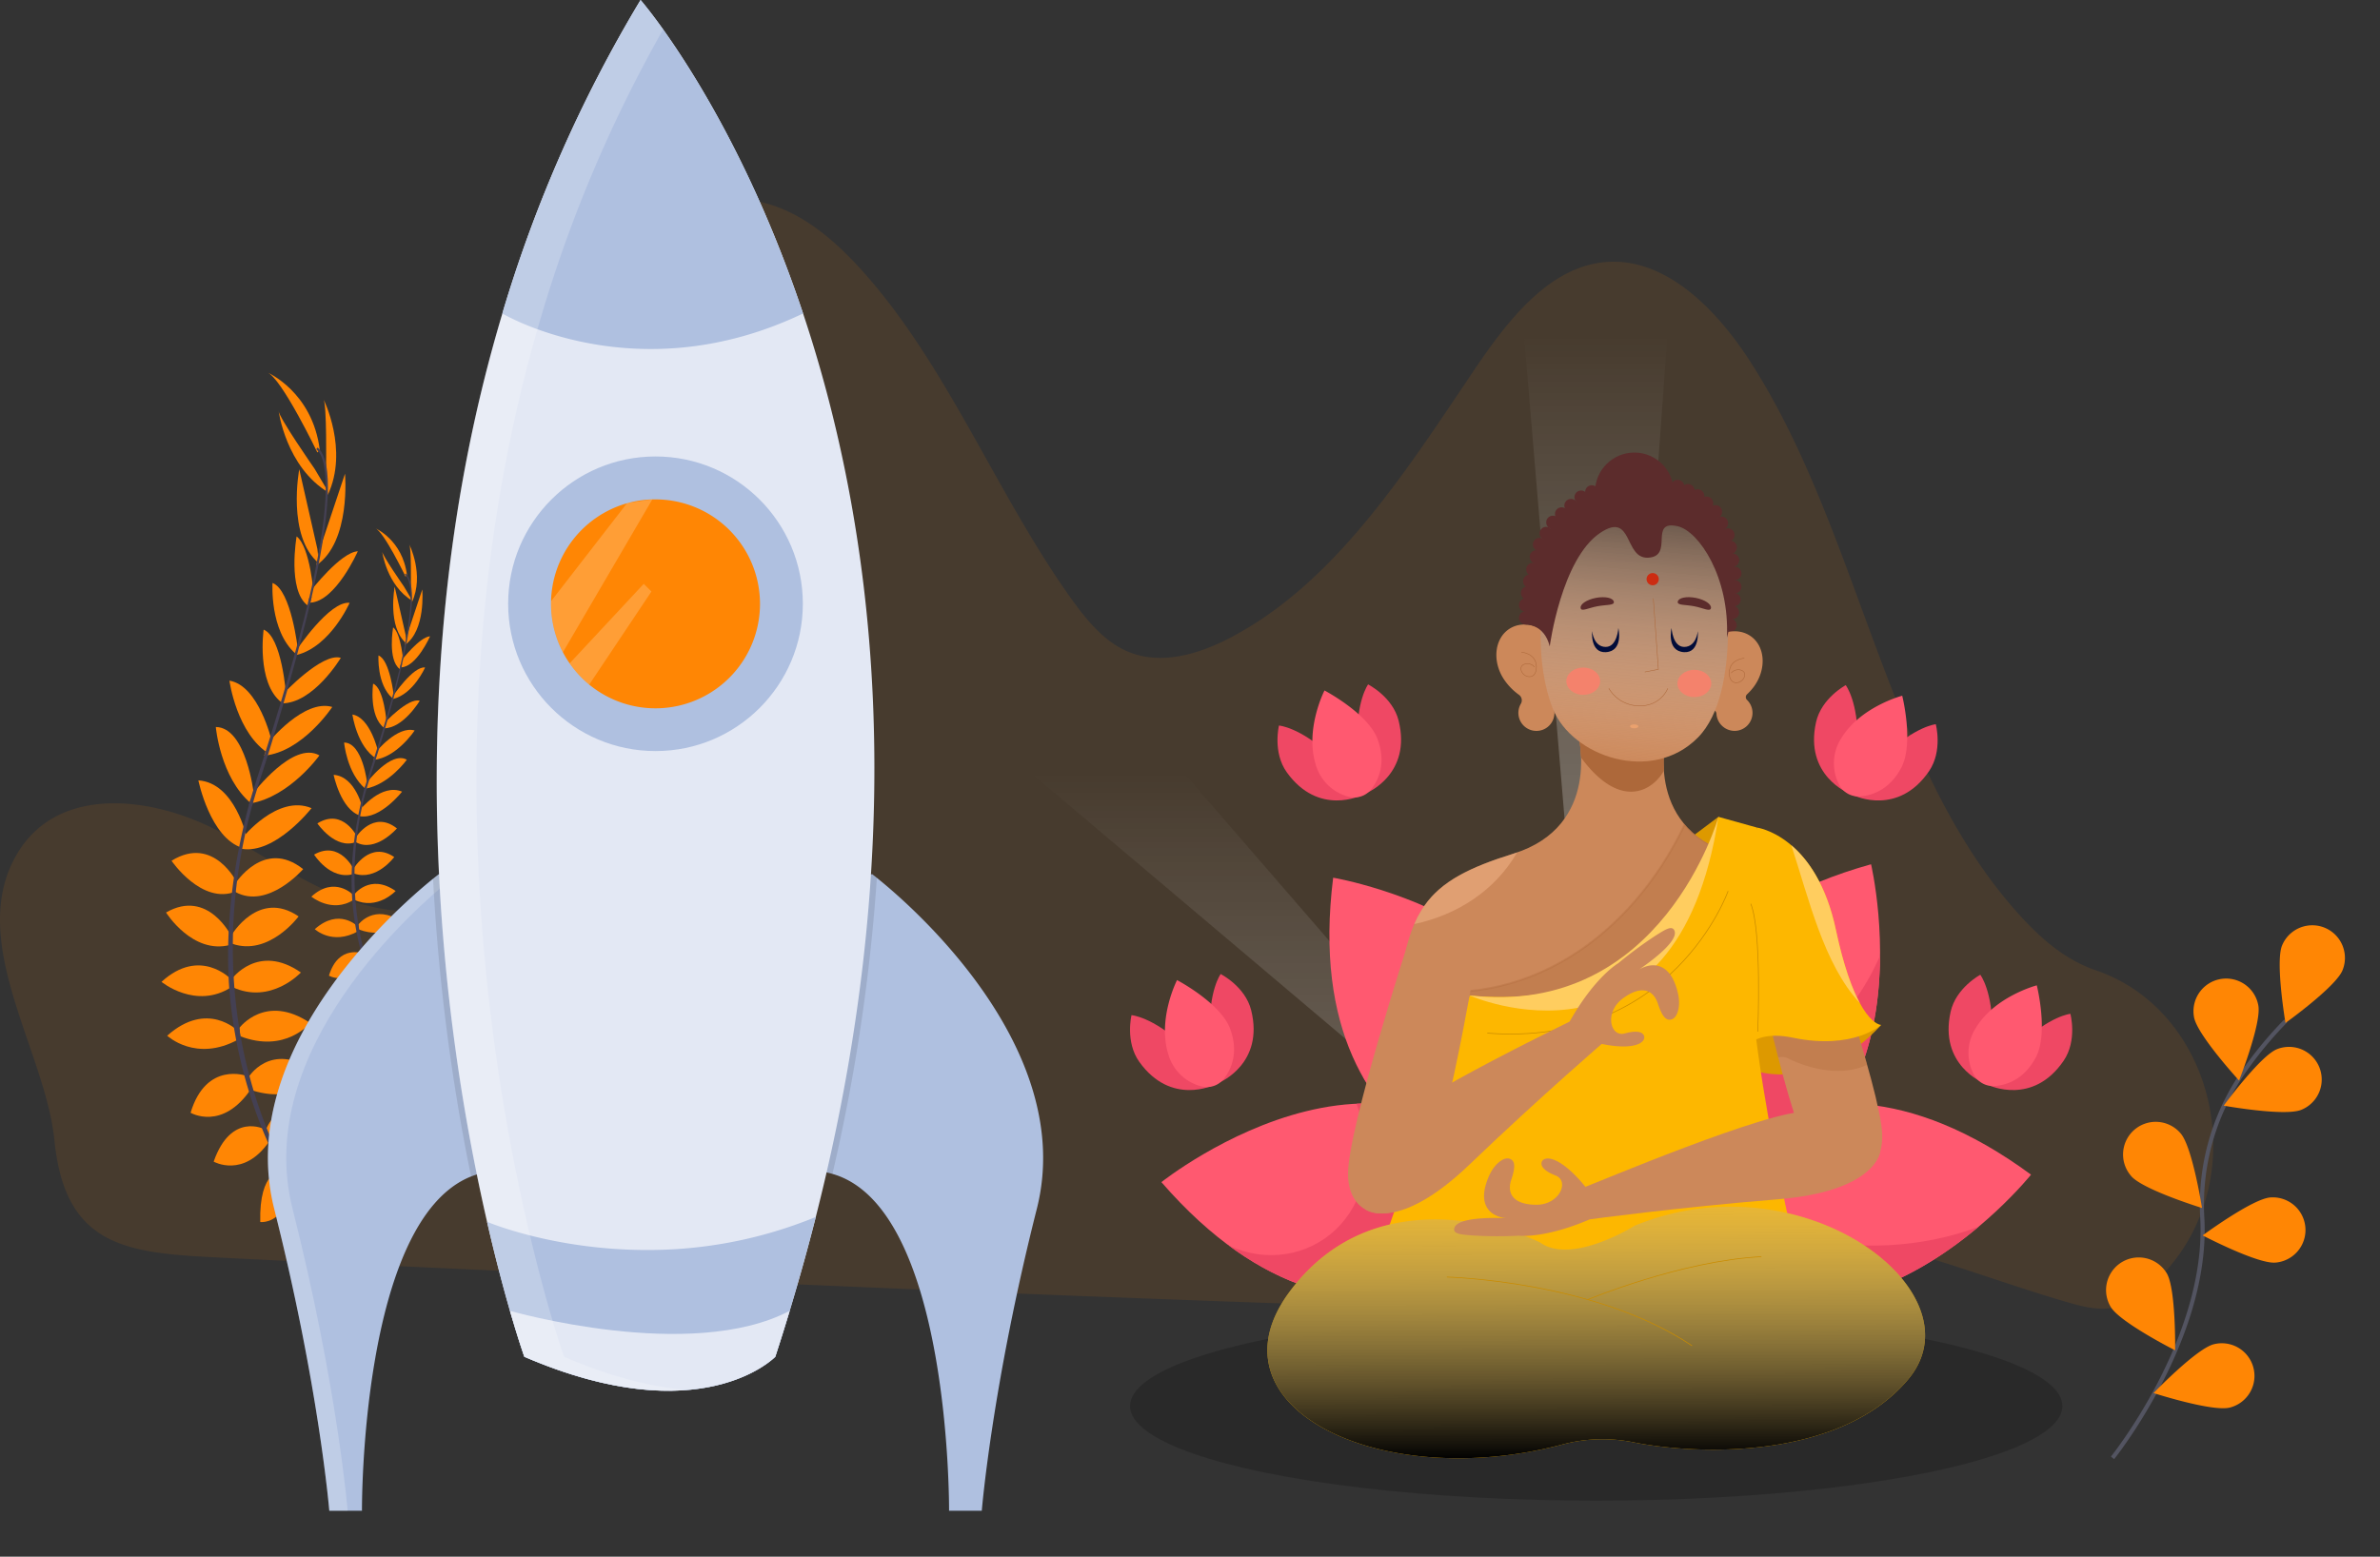 <svg xmlns="http://www.w3.org/2000/svg" xmlns:xlink="http://www.w3.org/1999/xlink" width="1157" height="757" viewBox="0 0 1157 757">
  <rect x="0" y="0" width="1157" height="757" fill="#333333" stroke="none"/>
  <defs>
    <clipPath id="clip-path">
      <rect id="Rectangle_2" data-name="Rectangle 2" width="757" height="757" transform="translate(0 0)" fill="none"/>
    </clipPath>
    <linearGradient id="linear-gradient" x1="0.516" y1="0.914" x2="0.516" y2="0.276" gradientUnits="objectBoundingBox">
      <stop offset="0" stop-color="#fff"/>
      <stop offset="0.111" stop-color="#fff" stop-opacity="0.98"/>
      <stop offset="0.235" stop-color="#fff" stop-opacity="0.929"/>
      <stop offset="0.365" stop-color="#fff" stop-opacity="0.843"/>
      <stop offset="0.5" stop-color="#fff" stop-opacity="0.718"/>
      <stop offset="0.638" stop-color="#fff" stop-opacity="0.561"/>
      <stop offset="0.779" stop-color="#fff" stop-opacity="0.365"/>
      <stop offset="0.92" stop-color="#fff" stop-opacity="0.141"/>
      <stop offset="1" stop-color="#fff" stop-opacity="0"/>
    </linearGradient>
    <linearGradient id="linear-gradient-2" x1="-5.52" y1="5.715" x2="-5.52" y2="4.882" xlink:href="#linear-gradient"/>
    <linearGradient id="linear-gradient-3" x1="-4.526" y1="59.455" x2="-4.526" y2="55.363" xlink:href="#linear-gradient"/>
    <linearGradient id="linear-gradient-4" x1="10.263" y1="28.932" x2="10.263" y2="24.84" xlink:href="#linear-gradient"/>
    <linearGradient id="linear-gradient-5" x1="8.266" y1="1.339" x2="8.266" y2="0.498" xlink:href="#linear-gradient"/>
    <clipPath id="clip-path-2">
      <path id="Path_54" data-name="Path 54" d="M240.981,294.787c43.272-13.488,31.47-58.165,31.47-58.165l19.95-2.434v-.377l1.545.188,1.545-.188v.377l19.952,2.434s-11.8,44.677,31.471,58.165,53.108,26.976,56.48,80.364H184.5C187.873,321.763,197.707,308.275,240.981,294.787Z" transform="translate(-184.501 -233.812)" fill="none"/>
    </clipPath>
    <linearGradient id="linear-gradient-6" x1="0.467" y1="1.034" x2="0.546" y2="-0.237" gradientUnits="objectBoundingBox">
      <stop offset="0" stop-color="#fff" stop-opacity="0"/>
      <stop offset="0.944"/>
    </linearGradient>
    <linearGradient id="linear-gradient-7" x1="0.497" y1="-0.166" x2="0.502" y2="0.963" xlink:href="#linear-gradient-6"/>
  </defs>
  <g id="banner-img" transform="translate(-872 144)">
    <g id="undraw_maker_launch_crhe" transform="translate(872.001 -144)">
      <path id="Path_125" data-name="Path 125" d="M38.48,470.82c20.16-32.93,65.75-27.19,98.08-10s64.59,42.85,100.17,37.92c30-4.16,54.6-30.32,67.89-60.5s17.19-64.21,20.93-97.54q7.05-62.81,14.09-125.7c1.72-15.33,3.75-31.51,12.37-43.64,11.39-16,32.27-20.92,50.13-16.11s33.09,17.71,46.12,32.1C490,233.43,513.65,295.72,550.14,347c7.43,10.44,15.82,20.76,26.92,25.8,16,7.25,34.37,2.12,50-5.95,51-26.29,85.26-79.94,118.93-130,16.38-24.33,36.35-50.35,63.6-53C838.26,181,863.15,205.43,880,231.3c54.08,83.24,65.67,196.88,131,269.48,8.11,9,17.06,17.32,27.37,22.91a70.646,70.646,0,0,0,10.6,4.65c57,19.73,76,98.93,33.84,145.89-.91,1-1.84,2-2.78,3-6.26,6.61-13.35,12.86-21.81,14.83-7.87,1.82-16-.28-23.8-2.55-49.86-14.55-99.12-36.79-150.67-35.71-50.16,1-97.74,24.17-147.34,32.51-33.35,5.61-67.28,4.49-101,3.28q-168.46-6.06-336.85-14.1c-55.72-2.56-111.46-5-167.17-7.85-42.92-2.23-70.26-7.14-75.24-56.95C51.79,567.07,12.63,513.06,38.48,470.82Z" transform="translate(-29.72 -56.36)" fill="#ff8604" opacity="0.1"/>
      <path id="Path_126" data-name="Path 126" d="M178.46,643.13s13.2-3,21.85,5.87c0,0-5.56,5-18.64-.54Z" transform="translate(-29.72 -56.36)" fill="#ff8604"/>
      <path id="Path_127" data-name="Path 127" d="M177,643s-7.82,11.08-2.86,22.45c0,0,6.76-3.25,6.57-17.45Z" transform="translate(-29.72 -56.36)" fill="#ff8604"/>
      <path id="Path_128" data-name="Path 128" d="M168.2,626.3s4.69-10.15,27,2.12c0,0-2.4,6.78-11.88,6.88S171,631.29,168.2,626.3Z" transform="translate(-29.72 -56.36)" fill="#ff8604"/>
      <path id="Path_129" data-name="Path 129" d="M166.78,625.68s-11.17-.52-10.54,24.92c0,0,7.13,1,11.58-7.38S169.91,630.51,166.78,625.68Z" transform="translate(-29.72 -56.36)" fill="#ff8604"/>
      <path id="Path_130" data-name="Path 130" d="M159,605.88s5-17.68,28.47-6.88c0,0-4.1,16.19-25.8,12.64Z" transform="translate(-29.72 -56.36)" fill="#ff8604"/>
      <path id="Path_131" data-name="Path 131" d="M150.29,580.54s10.58-18.24,32.49-3.44c0,0-6.19,16.87-30.29,9.55Z" transform="translate(-29.72 -56.36)" fill="#ff8604"/>
      <path id="Path_132" data-name="Path 132" d="M146.15,556.14s12.63-16.95,34.36-2.31c0,0-12.06,14.94-34.09,6.4Z" transform="translate(-29.72 -56.36)" fill="#ff8604"/>
      <path id="Path_133" data-name="Path 133" d="M142.41,532.42s12.76-17.66,33.59-3.15c0,0-14.68,15.83-33.33,7.07Z" transform="translate(-29.72 -56.36)" fill="#ff8604"/>
      <path id="Path_134" data-name="Path 134" d="M142.23,511.16s13.15-22.53,32.65-9.17c0,0-14.42,19.57-32.37,13.26Z" transform="translate(-29.72 -56.36)" fill="#ff8604"/>
      <path id="Path_135" data-name="Path 135" d="M144,486.18s14-22.4,33.09-7.18c0,0-17.1,19.75-32.87,11.15Z" transform="translate(-29.72 -56.36)" fill="#ff8604"/>
      <path id="Path_136" data-name="Path 136" d="M147.63,463.72s17-21.31,33.55-14.37c0,0-17.68,22.6-34,19.76Z" transform="translate(-29.72 -56.36)" fill="#ff8604"/>
      <path id="Path_137" data-name="Path 137" d="M152.63,442.32s19.54-26,32.37-18.62c0,0-14.31,20.09-33.58,23.35Z" transform="translate(-29.72 -56.36)" fill="#ff8604"/>
      <path id="Path_138" data-name="Path 138" d="M160.25,417.38s17.17-21.32,31-17.24c0,0-14.45,21.89-33.1,23.68Z" transform="translate(-29.72 -56.36)" fill="#ff8604"/>
      <path id="Path_139" data-name="Path 139" d="M167.1,394.07s19.18-20.6,28.31-17.82c0,0-13.35,22.36-28.92,22.15Z" transform="translate(-29.72 -56.36)" fill="#ff8604"/>
      <path id="Path_140" data-name="Path 140" d="M173.87,372.51s16.09-24.15,25.82-23c0,0-9.31,21.19-25.66,25.33Z" transform="translate(-29.72 -56.36)" fill="#ff8604"/>
      <path id="Path_141" data-name="Path 141" d="M180.86,343.6s14.39-18.66,22.81-19.18c0,0-10.71,24.34-23.07,25Z" transform="translate(-29.72 -56.36)" fill="#ff8604"/>
      <path id="Path_142" data-name="Path 142" d="M184.86,324.39l12.58-37.69s3,33.1-14,44.62Z" transform="translate(-29.72 -56.36)" fill="#ff8604"/>
      <path id="Path_143" data-name="Path 143" d="M188.25,283.53s.44-30.79-1.33-33.17c0,0,12.47,24.74,2.14,46.71Z" transform="translate(-29.72 -56.36)" fill="#ff8604"/>
      <path id="Path_144" data-name="Path 144" d="M158.36,605.51s-16.26-8.62-24.77,15.73c0,0,14.5,8.28,27-9.81Z" transform="translate(-29.72 -56.36)" fill="#ff8604"/>
      <path id="Path_145" data-name="Path 145" d="M149.72,579.59s-19.72-7.45-27.35,17.88c0,0,15.47,9.15,29.51-11.76Z" transform="translate(-29.72 -56.36)" fill="#ff8604"/>
      <path id="Path_146" data-name="Path 146" d="M145.36,557.67S130.57,542.56,111,560c0,0,13.94,13.19,34.63,1.79Z" transform="translate(-29.72 -56.36)" fill="#ff8604"/>
      <path id="Path_147" data-name="Path 147" d="M141.94,532.46s-15-15.81-33.71,1.36c0,0,16.66,13.73,34,2.55Z" transform="translate(-29.72 -56.36)" fill="#ff8604"/>
      <path id="Path_148" data-name="Path 148" d="M142.27,511.76s-11.36-23.47-31.83-11.67c0,0,12.86,20.63,31.24,15.74Z" transform="translate(-29.72 -56.36)" fill="#ff8604"/>
      <path id="Path_149" data-name="Path 149" d="M145.17,486s-11.33-23.9-32.06-11.07c0,0,14.66,21.61,31.34,14.93Z" transform="translate(-29.72 -56.36)" fill="#ff8604"/>
      <path id="Path_150" data-name="Path 150" d="M149.7,463.7s-5.64-26.65-23.55-27.87c0,0,5.68,28.13,21.51,32.88Z" transform="translate(-29.72 -56.36)" fill="#ff8604"/>
      <path id="Path_151" data-name="Path 151" d="M153.09,442.34s-3.67-32.31-18.46-32.46c0,0,2.15,24.57,17.11,37.15Z" transform="translate(-29.72 -56.36)" fill="#ff8604"/>
      <path id="Path_152" data-name="Path 152" d="M161.72,416.35s-6.21-26.66-20.47-29c0,0,3.5,26,19.53,35.72Z" transform="translate(-29.72 -56.36)" fill="#ff8604"/>
      <path id="Path_153" data-name="Path 153" d="M168.78,394.15s-2-28.07-10.9-31.62c0,0-3.61,25.78,8.65,35.38Z" transform="translate(-29.72 -56.36)" fill="#ff8604"/>
      <path id="Path_154" data-name="Path 154" d="M174.51,372.16s-3.15-28.85-12.31-32.32c0,0-1.5,23.09,11.1,34.3Z" transform="translate(-29.72 -56.36)" fill="#ff8604"/>
      <path id="Path_155" data-name="Path 155" d="M182.26,345.82s-1.64-23.51-8.35-28.61c0,0-4.58,26.19,5.35,33.56Z" transform="translate(-29.72 -56.36)" fill="#ff8604"/>
      <path id="Path_156" data-name="Path 156" d="M184,323.28l-8.8-38.74s-6.23,32.64,9.57,45.78Z" transform="translate(-29.72 -56.36)" fill="#ff8604"/>
      <path id="Path_157" data-name="Path 157" d="M182.63,284.28S165,259,165.14,256.06c0,0,3.54,27.48,24.41,39.89Z" transform="translate(-29.72 -56.36)" fill="#ff8604"/>
      <path id="Path_158" data-name="Path 158" d="M184,276.39s-17.46-36.39-24.43-39c0,0,22.09,9.43,25.61,37.8Z" transform="translate(-29.72 -56.36)" fill="#ff8604"/>
      <path id="Path_159" data-name="Path 159" d="M180.54,349.61l-1-.25c9.85-42,11.24-68.48,3.9-74.56l.68-.82C191.86,280.42,190.64,306.58,180.54,349.61Z" transform="translate(-29.72 -56.36)" fill="#444053"/>
      <path id="Path_160" data-name="Path 160" d="M152.26,448.27l-1.55-.43c1.09-3.86,2.27-7.79,3.53-11.66,11-33.72,20.14-65,25.75-88.94l1.27-.75c-5.62,24-14.51,56.43-25.49,90.18C154.52,440.53,153.34,444.43,152.26,448.27Z" transform="translate(-29.72 -56.36)" fill="#444053"/>
      <path id="Path_161" data-name="Path 161" d="M199.31,672.67c-.22-.21-22.22-21.87-39.12-60.24a232.37,232.37,0,0,1-18.61-70.77c-3-30.53,1.1-65.13,10-96.9l1.28,1.32c-20,71.31-6.19,130.34,9.23,165.4,16.73,38,38.48,59.45,38.7,59.66Z" transform="translate(-29.72 -56.36)" fill="#444053"/>
      <path id="Path_162" data-name="Path 162" d="M223.53,558.46s8-1.83,13.22,3.55c0,0-3.37,3-11.27-.33Z" transform="translate(-29.72 -56.36)" fill="#ff8604"/>
      <path id="Path_163" data-name="Path 163" d="M222.66,558.39s-4.72,6.7-1.72,13.57c0,0,4.08-2,4-10.55Z" transform="translate(-29.72 -56.36)" fill="#ff8604"/>
      <path id="Path_164" data-name="Path 164" d="M217.34,548.28s2.83-6.13,16.3,1.29c0,0-1.45,4.09-7.18,4.15S219.05,551.3,217.34,548.28Z" transform="translate(-29.72 -56.36)" fill="#ff8604"/>
      <path id="Path_165" data-name="Path 165" d="M216.48,547.91s-6.76-.31-6.38,15.06c0,0,4.31.6,7-4.46S218.37,550.83,216.48,547.91Z" transform="translate(-29.72 -56.36)" fill="#ff8604"/>
      <path id="Path_166" data-name="Path 166" d="M211.75,535.94s3.07-10.69,17.23-4.18c0,0-2.47,9.79-15.59,7.64Z" transform="translate(-29.72 -56.36)" fill="#ff8604"/>
      <path id="Path_167" data-name="Path 167" d="M206.51,520.62s6.39-11,19.64-2.08c0,0-3.75,10.2-18.31,5.77Z" transform="translate(-29.72 -56.36)" fill="#ff8604"/>
      <path id="Path_168" data-name="Path 168" d="M204,505.87s7.64-10.25,20.77-1.4c0,0-7.28,9-20.6,3.87Z" transform="translate(-29.72 -56.36)" fill="#ff8604"/>
      <path id="Path_169" data-name="Path 169" d="M201.74,491.53s7.72-10.68,20.31-1.9c0,0-8.87,9.57-20.15,4.27Z" transform="translate(-29.72 -56.36)" fill="#ff8604"/>
      <path id="Path_170" data-name="Path 170" d="M201.64,478.67s8-13.61,19.73-5.54c0,0-8.72,11.83-19.57,8Z" transform="translate(-29.72 -56.36)" fill="#ff8604"/>
      <path id="Path_171" data-name="Path 171" d="M202.68,463.58s8.49-13.55,20-4.38c0,0-10.34,11.94-19.88,6.74Z" transform="translate(-29.72 -56.36)" fill="#ff8604"/>
      <path id="Path_172" data-name="Path 172" d="M204.9,450s10.27-12.88,20.28-8.68c0,0-10.69,13.66-20.53,11.94Z" transform="translate(-29.72 -56.36)" fill="#ff8604"/>
      <path id="Path_173" data-name="Path 173" d="M207.92,437.06s11.81-15.71,19.57-11.26c0,0-8.65,12.15-20.3,14.12Z" transform="translate(-29.72 -56.36)" fill="#ff8604"/>
      <path id="Path_174" data-name="Path 174" d="M212.53,422s10.38-12.89,18.76-10.42c0,0-8.73,13.23-20,14.31Z" transform="translate(-29.72 -56.36)" fill="#ff8604"/>
      <path id="Path_175" data-name="Path 175" d="M216.67,407.89s11.59-12.45,17.11-10.77c0,0-8.06,13.51-17.48,13.39Z" transform="translate(-29.72 -56.36)" fill="#ff8604"/>
      <path id="Path_176" data-name="Path 176" d="M220.76,394.86s9.73-14.6,15.61-13.92c0,0-5.62,12.81-15.51,15.32Z" transform="translate(-29.72 -56.36)" fill="#ff8604"/>
      <path id="Path_177" data-name="Path 177" d="M225,377.38s8.7-11.28,13.79-11.6c0,0-6.48,14.72-13.95,15.09Z" transform="translate(-29.72 -56.36)" fill="#ff8604"/>
      <path id="Path_178" data-name="Path 178" d="M227.41,365.76,235,343s1.8,20-8.49,27Z" transform="translate(-29.72 -56.36)" fill="#ff8604"/>
      <path id="Path_179" data-name="Path 179" d="M229.46,341.06s.26-18.61-.81-20.05c0,0,7.54,14.95,1.29,28.24Z" transform="translate(-29.72 -56.36)" fill="#ff8604"/>
      <path id="Path_180" data-name="Path 180" d="M211.38,535.72s-9.82-5.22-15,9.5c0,0,8.77,5,16.33-5.92Z" transform="translate(-29.72 -56.36)" fill="#ff8604"/>
      <path id="Path_181" data-name="Path 181" d="M206.17,520s-11.93-4.5-16.54,10.81c0,0,9.35,5.53,17.84-7.1Z" transform="translate(-29.72 -56.36)" fill="#ff8604"/>
      <path id="Path_182" data-name="Path 182" d="M203.52,506.79s-8.93-9.13-20.77,1.4c0,0,8.43,8,20.94,1.08Z" transform="translate(-29.72 -56.36)" fill="#ff8604"/>
      <path id="Path_183" data-name="Path 183" d="M201.46,491.55s-9.07-9.55-20.38.83c0,0,10.07,8.29,20.54,1.54Z" transform="translate(-29.72 -56.36)" fill="#ff8604"/>
      <path id="Path_184" data-name="Path 184" d="M201.66,479s-6.87-14.19-19.25-7.06c0,0,7.78,12.47,18.89,9.52Z" transform="translate(-29.72 -56.36)" fill="#ff8604"/>
      <path id="Path_185" data-name="Path 185" d="M203.41,463.45S196.56,449,184,456.76c0,0,8.86,13.07,18.95,9Z" transform="translate(-29.72 -56.36)" fill="#ff8604"/>
      <path id="Path_186" data-name="Path 186" d="M206.15,450s-3.41-16.12-14.24-16.85c0,0,3.43,17,13,19.87Z" transform="translate(-29.72 -56.36)" fill="#ff8604"/>
      <path id="Path_187" data-name="Path 187" d="M208.2,437.07S206,417.54,197,417.44c0,0,1.3,14.86,10.34,22.47Z" transform="translate(-29.72 -56.36)" fill="#ff8604"/>
      <path id="Path_188" data-name="Path 188" d="M213.41,421.36s-3.75-16.12-12.37-17.54c0,0,2.12,15.71,11.81,21.59Z" transform="translate(-29.72 -56.36)" fill="#ff8604"/>
      <path id="Path_189" data-name="Path 189" d="M217.68,407.94s-1.23-17-6.58-19.12c0,0-2.19,15.59,5.22,21.39Z" transform="translate(-29.72 -56.36)" fill="#ff8604"/>
      <path id="Path_190" data-name="Path 190" d="M221.15,394.64s-1.9-17.44-7.44-19.54c0,0-.91,14,6.71,20.74Z" transform="translate(-29.72 -56.36)" fill="#ff8604"/>
      <path id="Path_191" data-name="Path 191" d="M225.83,378.72s-1-14.21-5-17.3c0,0-2.77,15.84,3.23,20.29Z" transform="translate(-29.72 -56.36)" fill="#ff8604"/>
      <path id="Path_192" data-name="Path 192" d="M226.91,365.09l-5.32-23.42s-3.77,19.74,5.78,27.68Z" transform="translate(-29.72 -56.36)" fill="#ff8604"/>
      <path id="Path_193" data-name="Path 193" d="M226.06,341.52s-10.65-15.27-10.57-17.06c0,0,2.13,16.61,14.75,24.11Z" transform="translate(-29.72 -56.36)" fill="#ff8604"/>
      <path id="Path_194" data-name="Path 194" d="M226.86,336.74s-10.56-22-14.77-23.55c0,0,13.36,5.7,15.48,22.86Z" transform="translate(-29.72 -56.36)" fill="#ff8604"/>
      <path id="Path_195" data-name="Path 195" d="M224.79,381l-.63-.15c6-25.39,6.8-41.4,2.36-45.07l.41-.5C231.64,339.18,230.9,355,224.79,381Z" transform="translate(-29.72 -56.36)" fill="#444053"/>
      <path id="Path_196" data-name="Path 196" d="M207.7,440.66l-.94-.27c.66-2.33,1.38-4.7,2.14-7,6.63-20.39,12.17-39.3,15.56-53.77l.77-.46c-3.4,14.5-8.77,34.12-15.41,54.53C209.06,436,208.35,438.33,207.7,440.66Z" transform="translate(-29.72 -56.36)" fill="#444053"/>
      <path id="Path_197" data-name="Path 197" d="M236.14,576.32c-.13-.13-13.43-13.22-23.65-36.42a140.72,140.72,0,0,1-11.25-42.78c-1.83-18.46.67-39.38,6.06-58.59l.77.8c-12.09,43.11-3.74,78.8,5.58,100,10.12,23,23.26,35.93,23.4,36.06Z" transform="translate(-29.72 -56.36)" fill="#444053"/>
      <path id="Path_198" data-name="Path 198" d="M266.22,626.32a38.24,38.24,0,0,0-7.5,2.14C204.78,650,205.68,791,205.68,791H189.8s-5-60.51-26.79-146.84c-19.63-77.67,60.88-147.28,77.23-160.48,1.84-1.47,2.86-2.25,2.86-2.25C324.19,511.23,266.22,626.32,266.22,626.32Z" transform="translate(-29.72 -56.36)" fill="#afc0e0"/>
      <path id="Path_199" data-name="Path 199" d="M249,483.88c-1.87-.86-3.8-1.68-5.85-2.43,0,0-1,.78-2.86,2.25-16.35,13.2-96.86,82.81-77.23,160.48C184.85,730.51,189.8,791,189.8,791h8.93s-4.95-60.51-26.79-146.84C152.39,566.85,232.12,497.5,249,483.88Z" transform="translate(-29.72 -56.36)" fill="#fff" opacity="0.2"/>
      <path id="Path_200" data-name="Path 200" d="M533.76,644.18C511.92,730.51,507,791,507,791H491.09s1-147.36-56.73-163.81a31.539,31.539,0,0,0-3.81-.89s-58-115.09,23.12-144.87c0,0,.82.61,2.3,1.8C471,495.26,553.61,565.61,533.76,644.18Z" transform="translate(-29.72 -56.36)" fill="#afc0e0"/>
      <path id="Path_201" data-name="Path 201" d="M266.22,626.32a38.24,38.24,0,0,0-7.5,2.14A979.218,979.218,0,0,1,240.24,483.7c1.84-1.47,2.86-2.25,2.86-2.25C324.19,511.23,266.22,626.32,266.22,626.32Z" transform="translate(-29.72 -56.36)" opacity="0.1"/>
      <path id="Path_202" data-name="Path 202" d="M456,483.25a900.994,900.994,0,0,1-21.61,144,31.537,31.537,0,0,0-3.81-.89s-58-115.09,23.12-144.87C453.67,481.45,454.49,482.06,456,483.25Z" transform="translate(-29.72 -56.36)" opacity="0.1"/>
      <path id="Path_203" data-name="Path 203" d="M426.31,648.14q-8.4,33.14-19.69,68s-35.72,37.21-122,0c0,0-8.62-24.3-18.1-65.61-20.87-90.83-45.9-263.92,7.43-441.71A661.747,661.747,0,0,1,341.13,56.36s45.56,52.31,79,152.43S474.85,456.86,426.31,648.14Z" transform="translate(-29.72 -56.36)" fill="#e3e8f4"/>
      <circle id="Ellipse_27" data-name="Ellipse 27" cx="71.63" cy="71.63" r="71.63" transform="translate(247.03 221.97)" fill="#afc0e0"/>
      <path id="Path_204" data-name="Path 204" d="M399.18,350a50.8,50.8,0,0,1-83,39.29,51.33,51.33,0,0,1-9.52-10.33,50,50,0,0,1-3.28-5.39A50.7,50.7,0,0,1,297.59,350v-1.21a50.86,50.86,0,0,1,37-47.72,52.531,52.531,0,0,1,12.24-1.86h1.52A50.8,50.8,0,0,1,399.18,350Z" transform="translate(-29.72 -56.36)" fill="#ff8604"/>
      <path id="Path_205" data-name="Path 205" d="M420.12,208.79c-81.27,38.91-146.22,0-146.22,0A661.749,661.749,0,0,1,341.13,56.36S386.69,108.67,420.12,208.79Z" transform="translate(-29.72 -56.36)" fill="#afc0e0"/>
      <path id="Path_206" data-name="Path 206" d="M426.31,648.14q-5.7,22.44-12.7,45.65-3.32,11.07-7,22.32s-35.72,37.21-122,0c0,0-2.8-7.89-7-22.32-3.14-10.9-7.05-25.51-11.13-43.29,0,0,32.12,13.71,77.71,13.71a214.108,214.108,0,0,0,82.12-16.07Z" transform="translate(-29.72 -56.36)" fill="#afc0e0"/>
      <path id="Path_207" data-name="Path 207" d="M413.61,693.79q-3.32,11.07-7,22.32s-35.72,37.21-122,0c0,0-2.8-7.89-7-22.32C277.6,693.79,365.54,719.09,413.61,693.79Z" transform="translate(-29.72 -56.36)" fill="#e3e8f4"/>
      <path id="Path_208" data-name="Path 208" d="M334.62,301l-.11.08-36.9,47.64v1.21a50.7,50.7,0,0,0,5.79,23.57l43.48-74.36Z" transform="translate(-29.72 -56.36)" fill="#fff" opacity="0.2"/>
      <path id="Path_209" data-name="Path 209" d="M346.4,344l-30.22,45.25a51.329,51.329,0,0,1-9.52-10.33l36-38.64Z" transform="translate(-29.72 -56.36)" fill="#fff" opacity="0.2"/>
      <path id="Path_210" data-name="Path 210" d="M303.92,716.12s-8.62-24.31-18.1-65.61c-20.87-90.84-45.9-263.93,7.43-441.72A664.184,664.184,0,0,1,352.1,70.7c-6.77-9.49-11-14.33-11-14.33a661.683,661.683,0,0,0-67.2,152.42c-53.33,177.79-28.3,350.88-7.43,441.72,9.48,41.3,18.1,65.61,18.1,65.61,34.09,14.69,60.28,17.77,79.5,16.13C347.65,731,327.71,726.37,303.92,716.12Z" transform="translate(-29.72 -56.36)" fill="#fff" opacity="0.2"/>
      <g id="Group_40" data-name="Group 40" transform="translate(90 -20)">
        <path id="Path_211" data-name="Path 211" d="M966.7,785.29s46.74-58.16,43.64-116.41a113.05,113.05,0,0,1,18.54-69.06,190.185,190.185,0,0,1,22-27" transform="translate(-29.72 -56.36)" fill="none" stroke="#535461" stroke-miterlimit="10" stroke-width="2"/>
        <path id="Path_212" data-name="Path 212" d="M1049.11,536.14c-3.34,8.11,1.66,37.68,1.66,37.68s24.37-17.48,27.71-25.59a15.88,15.88,0,1,0-29.37-12.09Z" transform="translate(-29.72 -56.36)" fill="#ff8604"/>
        <path id="Path_213" data-name="Path 213" d="M1006.33,571.08c1.61,8.62,21.88,30.72,21.88,30.72s11-27.91,9.35-36.54a15.884,15.884,0,1,0-31.23,5.82Z" transform="translate(-29.72 -56.36)" fill="#ff8604"/>
        <path id="Path_214" data-name="Path 214" d="M975.79,648.3c5.74,6.63,34.4,15.48,34.4,15.48s-4.64-29.63-10.38-36.27a15.878,15.878,0,1,0-24,20.792Z" transform="translate(-29.72 -56.36)" fill="#ff8604"/>
        <path id="Path_215" data-name="Path 215" d="M965.84,711.93c4.53,7.51,31.28,21.07,31.28,21.07s.44-30-4.09-37.5a15.884,15.884,0,0,0-27.19,16.43Z" transform="translate(-29.72 -56.36)" fill="#ff8604"/>
        <path id="Path_216" data-name="Path 216" d="M1058.4,616.07c-8.14,3.25-37.66-2.05-37.66-2.05s17.72-24.19,25.87-27.45a15.884,15.884,0,0,1,11.79,29.5Z" transform="translate(-29.72 -56.36)" fill="#ff8604"/>
        <path id="Path_217" data-name="Path 217" d="M1045.82,690.34c-8.74.67-35.32-13.22-35.32-13.22s24.14-17.79,32.89-18.46a15.888,15.888,0,1,1,2.43,31.683Z" transform="translate(-29.72 -56.36)" fill="#ff8604"/>
        <path id="Path_218" data-name="Path 218" d="M1023.69,760.84c-8.51,2.14-37.05-7.06-37.05-7.06s20.79-21.61,29.3-23.74a15.88,15.88,0,0,1,7.75,30.8Z" transform="translate(-29.72 -56.36)" fill="#ff8604"/>
      </g>
    </g>
    <g id="Group_39" data-name="Group 39" transform="translate(-74 -96.757)">
      <g id="Group_19" data-name="Group 19" transform="translate(1346 -47.243)" clip-path="url(#clip-path)">
        <g id="Group_3" data-name="Group 3" transform="translate(-238.041 -6.191)" opacity="0.3" style="mix-blend-mode: overlay;isolation: isolate">
          <g id="Group_1" data-name="Group 1">
            <path id="Path_1" data-name="Path 1" d="M267.518,612.126,215.881-4.031l96.048-.245Z" transform="translate(348.883 4.276)" fill="url(#linear-gradient)"/>
            <path id="Path_2" data-name="Path 2" d="M250,563.205,649.176,91l68.089,67.743Z" transform="translate(366.401 53.196)" fill="url(#linear-gradient-2)"/>
            <path id="Path_3" data-name="Path 3" d="M250,420.527,866.157,368.89l.245,96.048Z" transform="translate(366.401 195.874)" fill="url(#linear-gradient-3)"/>
            <path id="Path_4" data-name="Path 4" d="M459.116,418.076-157.04,469.713l-.245-96.048Z" transform="translate(157.285 198.325)" fill="url(#linear-gradient-4)"/>
            <path id="Path_5" data-name="Path 5" d="M410.2,561.531l-472.2-399.176L5.738,94.266Z" transform="translate(206.205 54.871)" fill="url(#linear-gradient-5)"/>
          </g>
        </g>
        <g id="Group_18" data-name="Group 18" transform="translate(149.344 220.066)">
          <g id="Group_17" data-name="Group 17">
            <ellipse id="Ellipse_1" data-name="Ellipse 1" cx="226.634" cy="46.018" rx="226.634" ry="46.018" transform="translate(0 417.648)" opacity="0.19"/>
            <path id="Path_24" data-name="Path 24" d="M259.277,351.609c-17.768,12.692-36.8,15.23-57.108,10.154a101.646,101.646,0,0,1-28.634-10.225c32.029,53.055,95.321,56.83,95.321,56.83,10.724-29.564,10.948-53.813,4.861-73.649A40.554,40.554,0,0,1,259.277,351.609Z" transform="translate(-60.244 -47.928)" fill="#ef4864"/>
            <g id="Group_9" data-name="Group 9" transform="translate(15.255 200.206)">
              <g id="Group_5" data-name="Group 5" transform="translate(233.109 116.227)">
                <path id="Path_25" data-name="Path 25" d="M262.784,409.083s69.468-108.533,189.649-20.059C452.433,389.024,352.826,513.273,262.784,409.083Z" transform="translate(-262.784 -354.304)" fill="#ff5970"/>
                <g id="Group_4" data-name="Group 4" transform="translate(0 6.197)">
                  <path id="Path_26" data-name="Path 26" d="M324.867,358.8c.117-.133.235-.266.353-.4-40.515,14.337-62.435,48.581-62.435,48.581,62.153,71.919,128.859,35,164.222,5.221-27.006,10.388-61,12.123-85.735,4.533C316.487,409.131,307.757,378.277,324.867,358.8Z" transform="translate(-262.784 -358.399)" fill="#ef4864"/>
                </g>
              </g>
              <g id="Group_7" data-name="Group 7" transform="translate(238.017)">
                <path id="Path_27" data-name="Path 27" d="M271.955,439.249S229.266,317.663,373,277.508C373,277.508,409.5,432.516,271.955,439.249Z" transform="translate(-266.027 -277.508)" fill="#ff5970"/>
                <g id="Group_6" data-name="Group 6" transform="translate(0.008 44.344)">
                  <path id="Path_28" data-name="Path 28" d="M309.819,364.959c-13.96,3.222-31.6,3.67-41.078-7.323-7.6,35.737,3.212,66.57,3.212,66.57,89.163-4.365,105.178-71.033,105.419-117.4C365.629,334.333,342.369,358.932,309.819,364.959Z" transform="translate(-266.032 -306.808)" fill="#ef4864"/>
                </g>
              </g>
              <path id="Path_29" data-name="Path 29" d="M274.648,437.542s-128.636-7.632-110.1-155.712C164.544,281.83,321.61,308.091,274.648,437.542Z" transform="translate(-81.053 -275.289)" fill="#ff5970"/>
              <g id="Group_8" data-name="Group 8" transform="translate(0 116.331)">
                <path id="Path_30" data-name="Path 30" d="M298.179,414.743s-91.628,90.608-189.421-22.12C108.758,392.622,233.241,293.309,298.179,414.743Z" transform="translate(-108.758 -354.373)" fill="#ff5970"/>
                <path id="Path_31" data-name="Path 31" d="M287.061,414.742c-25.927-48.485-61.347-61.777-94.546-60.253,19.157,53.72-25.279,86.3-62.1,68.96C214.959,486.034,287.061,414.742,287.061,414.742Z" transform="translate(-97.64 -354.373)" fill="#ef4864"/>
              </g>
            </g>
            <g id="Group_12" data-name="Group 12" transform="translate(66.777)">
              <path id="Path_32" data-name="Path 32" d="M289.272,201.809a3.238,3.238,0,1,0,3.239-3.239A3.238,3.238,0,0,0,289.272,201.809Z" transform="translate(-67.598 -117.832)" fill="#5c2c2c"/>
              <path id="Path_33" data-name="Path 33" d="M290.045,197.679a3.237,3.237,0,1,0,3.237-3.239A3.238,3.238,0,0,0,290.045,197.679Z" transform="translate(-67.201 -119.952)" fill="#5c2c2c"/>
              <path id="Path_34" data-name="Path 34" d="M290.55,193.579a3.237,3.237,0,1,0,3.237-3.239A3.238,3.238,0,0,0,290.55,193.579Z" transform="translate(-66.941 -122.058)" fill="#5c2c2c"/>
              <path id="Path_35" data-name="Path 35" d="M290.788,189.449a3.237,3.237,0,1,0,3.237-3.239A3.237,3.237,0,0,0,290.788,189.449Z" transform="translate(-66.819 -124.178)" fill="#5c2c2c"/>
              <path id="Path_36" data-name="Path 36" d="M290.788,185.169a3.237,3.237,0,1,0,3.237-3.237A3.237,3.237,0,0,0,290.788,185.169Z" transform="translate(-66.819 -126.375)" fill="#5c2c2c"/>
              <path id="Path_37" data-name="Path 37" d="M290.075,180.89a3.237,3.237,0,1,0,3.237-3.237A3.237,3.237,0,0,0,290.075,180.89Z" transform="translate(-67.185 -128.572)" fill="#5c2c2c"/>
              <path id="Path_38" data-name="Path 38" d="M289.332,176.79a3.237,3.237,0,1,0,3.237-3.237A3.238,3.238,0,0,0,289.332,176.79Z" transform="translate(-67.567 -130.677)" fill="#5c2c2c"/>
              <path id="Path_39" data-name="Path 39" d="M288.582,172.809a3.237,3.237,0,1,0,3.237-3.237A3.238,3.238,0,0,0,288.582,172.809Z" transform="translate(-67.952 -132.721)" fill="#5c2c2c"/>
              <path id="Path_40" data-name="Path 40" d="M286.509,169.037a3.238,3.238,0,1,0,3.237-3.239A3.238,3.238,0,0,0,286.509,169.037Z" transform="translate(-69.016 -134.658)" fill="#5c2c2c"/>
              <path id="Path_41" data-name="Path 41" d="M284.578,165.351a3.237,3.237,0,1,0,3.237-3.237A3.237,3.237,0,0,0,284.578,165.351Z" transform="translate(-70.008 -136.55)" fill="#5c2c2c"/>
              <path id="Path_42" data-name="Path 42" d="M281.726,162.588a3.237,3.237,0,1,0,3.237-3.237A3.236,3.236,0,0,0,281.726,162.588Z" transform="translate(-71.472 -137.969)" fill="#5c2c2c"/>
              <path id="Path_43" data-name="Path 43" d="M278.873,160.27a3.238,3.238,0,1,0,3.237-3.237A3.238,3.238,0,0,0,278.873,160.27Z" transform="translate(-72.937 -139.159)" fill="#5c2c2c"/>
              <path id="Path_44" data-name="Path 44" d="M275.753,158.577a3.238,3.238,0,1,0,3.239-3.237A3.238,3.238,0,0,0,275.753,158.577Z" transform="translate(-74.539 -140.028)" fill="#5c2c2c"/>
              <path id="Path_45" data-name="Path 45" d="M272.455,157.24A3.238,3.238,0,1,0,275.694,154,3.238,3.238,0,0,0,272.455,157.24Z" transform="translate(-76.232 -140.714)" fill="#5c2c2c"/>
              <path id="Path_46" data-name="Path 46" d="M327.525,262.276,210.105,350.2s35.159,25.544,82.472-25.426S327.525,262.276,327.525,262.276Z" transform="translate(-108.245 -85.123)" fill="#d90"/>
              <path id="Path_47" data-name="Path 47" d="M294.036,348.464s10.974,8.324,32.049,4.431S363.5,329.849,363.5,329.849a41.23,41.23,0,0,1-30.193,1.052C317.128,324.978,294.528,325.631,294.036,348.464Z" transform="translate(-65.152 -51.508)" fill="#d90"/>
              <circle id="Ellipse_2" data-name="Ellipse 2" cx="19.14" cy="19.14" r="19.14" transform="translate(159.262)" fill="#5c2c2c"/>
              <path id="Path_48" data-name="Path 48" d="M246,210.211c-5.582-8.831-15.971-12.282-23.207-7.708s-8.575,15.44-2.994,24.27a29.3,29.3,0,0,0,7.537,7.879,3.306,3.306,0,0,1,.916,4.374,8.766,8.766,0,1,0,16.335,4.419,8.656,8.656,0,0,0-.49-2.882,2.314,2.314,0,0,1,1.02-2.7l.018-.011C252.368,233.274,251.579,219.04,246,210.211Z" transform="translate(-105.038 -116.85)" fill="#cc885a"/>
              <path id="Path_49" data-name="Path 49" d="M309.384,229.633c6.194-8.413,5.627-19.346-1.265-24.421s-17.5-2.37-23.7,6.042-7.988,22.553-1.1,27.629a10.213,10.213,0,0,0,5.834,1.868,2.156,2.156,0,0,1,2.078,2.049,8.276,8.276,0,0,0,.277,1.7,8.9,8.9,0,0,0,8.763,6.59,8.759,8.759,0,0,0,5.787-15.074,1.885,1.885,0,0,1,.044-2.732A26.736,26.736,0,0,0,309.384,229.633Z" transform="translate(-72.919 -115.736)" fill="#cc885a"/>
              <g id="Group_11" data-name="Group 11" transform="translate(63.11 134.075)">
                <g id="Group_10" data-name="Group 10" clip-path="url(#clip-path-2)">
                  <path id="Path_50" data-name="Path 50" d="M240.981,294.787c43.272-13.488,31.47-58.165,31.47-58.165l19.95-2.434v-.377l1.545.188,1.545-.188v.377l19.952,2.434s-11.8,44.677,31.471,58.165,53.108,26.976,56.48,80.364H184.5C187.873,321.763,197.707,308.275,240.981,294.787Z" transform="translate(-184.501 -233.812)" fill="#cc885a"/>
                  <path id="Path_51" data-name="Path 51" d="M240,273.681c-.611.21-1.2.437-1.831.636-26.64,8.3-40.6,16.621-48.183,34.232C210.622,304.187,229.208,292.395,240,273.681Z" transform="translate(-181.686 -213.342)" fill="#f9bb91" opacity="0.45"/>
                  <path id="Path_52" data-name="Path 52" d="M346.914,278.91c-10.458-3.258-17.692-8.342-22.661-14.175C298.561,318.848,246.935,356.16,185.8,343.9c-.521,4.73-.947,9.822-1.3,15.369H403.394C400.022,305.885,390.187,292.4,346.914,278.91Z" transform="translate(-184.501 -217.935)" fill="#ad683a" stroke="#ad683a" stroke-miterlimit="10" stroke-width="0.982" opacity="0.32"/>
                  <path id="Path_53" data-name="Path 53" d="M244.022,247.215a55.332,55.332,0,0,0-1.408-10.593l19.95-2.434v-.377l1.545.188,1.545-.188v.377l19.952,2.434a59.482,59.482,0,0,0-1.368,16.884C279.86,262.443,264.109,274.837,244.022,247.215Z" transform="translate(-154.663 -233.812)" fill="#ad683a" stroke="#ad683a" stroke-miterlimit="10" stroke-width="0.982"/>
                </g>
              </g>
              <path id="Path_55" data-name="Path 55" d="M319.4,191.589c.3.891,9.905,61.748-12.434,84.3s-60.975,9.2-70.389-13.908c-8.124-19.947-9.694-57.533,6.113-80.5S303.8,145.858,319.4,191.589Z" transform="translate(-97.736 -137.246)" fill="#cc885a"/>
              <path id="Path_56" data-name="Path 56" d="M319.4,191.589c.3.891,9.905,61.748-12.434,84.3s-60.975,9.2-70.389-13.908c-8.124-19.947-9.694-57.533,6.113-80.5S303.8,145.858,319.4,191.589Z" transform="translate(-97.736 -137.246)" fill="url(#linear-gradient-6)" style="mix-blend-mode: overlay;isolation: isolate"/>
              <path id="Path_57" data-name="Path 57" d="M268.165,192.073l2.456,34.522-6.582,1.286" transform="translate(-80.553 -121.168)" fill="none" stroke="#ad683a" stroke-miterlimit="10" stroke-width="0.246"/>
              <path id="Path_58" data-name="Path 58" d="M224.461,209.365s7.165.422,7.305,7.025-5.9,5.76-7.305,2.108,4.162-4.76,6.375-1.914" transform="translate(-100.989 -112.289)" fill="none" stroke="#ad683a" stroke-miterlimit="10" stroke-width="0.246"/>
              <path id="Path_59" data-name="Path 59" d="M298.476,211.3s-7.165.422-7.305,7.025,5.9,5.76,7.305,2.108-4.162-4.76-6.375-1.914" transform="translate(-66.624 -111.297)" fill="none" stroke="#ad683a" stroke-miterlimit="10" stroke-width="0.246"/>
              <path id="Path_60" data-name="Path 60" d="M290.955,221.669c0,3.666-3.681,6.638-8.219,6.638s-8.219-2.972-8.219-6.638,3.681-6.639,8.219-6.639S290.955,218,290.955,221.669Z" transform="translate(-75.174 -109.381)" fill="#f4826c"/>
              <path id="Path_61" data-name="Path 61" d="M255.267,220.942c0,3.667-3.679,6.639-8.218,6.639s-8.219-2.972-8.219-6.639,3.679-6.638,8.219-6.638S255.267,217.276,255.267,220.942Z" transform="translate(-93.497 -109.753)" fill="#f4826c"/>
              <ellipse id="Ellipse_3" data-name="Ellipse 3" cx="2.002" cy="0.931" rx="2.002" ry="0.931" transform="translate(176.312 132.213)" fill="#eaa16e"/>
              <path id="Path_62" data-name="Path 62" d="M243.429,196.988c.36,1.886,3.614-.017,8.073-.869s8.434-.33,8.074-2.217-4.268-2.724-8.727-1.872S243.069,195.1,243.429,196.988Z" transform="translate(-91.149 -121.361)" fill="#5c2c2c"/>
              <path id="Path_63" data-name="Path 63" d="M274.625,193.865c-.369,1.884,3.613,1.388,8.067,2.261s7.7,2.782,8.065.9-2.944-4.12-7.4-4.991S274.994,191.981,274.625,193.865Z" transform="translate(-75.13 -121.368)" fill="#5c2c2c"/>
              <path id="Path_64" data-name="Path 64" d="M252.476,220.986a17.28,17.28,0,0,0,14.966,8.527c10.534,0,13.694-8.527,13.694-8.527" transform="translate(-86.49 -106.323)" fill="none" stroke="#ad683a" stroke-miterlimit="10" stroke-width="0.246"/>
              <path id="Path_65" data-name="Path 65" d="M272.758,201.606s-2.7,11.278,6.125,11.74c7.646.4,6.636-10.208,6.636-10.208s-.7,7.673-6.636,7.656C273.268,210.779,272.758,201.606,272.758,201.606Z" transform="translate(-76.276 -116.273)" fill="#010c39"/>
              <path id="Path_66" data-name="Path 66" d="M259.881,201.606s2.7,11.278-6.126,11.74c-7.646.4-6.635-10.208-6.635-10.208s.7,7.673,6.635,7.656C259.37,210.779,259.881,201.606,259.881,201.606Z" transform="translate(-89.263 -116.273)" fill="#010c39"/>
              <path id="Path_67" data-name="Path 67" d="M264.6,186.912a2.966,2.966,0,1,0,2.966-2.966A2.966,2.966,0,0,0,264.6,186.912Z" transform="translate(-80.266 -125.34)" fill="#cc2c12"/>
              <path id="Path_68" data-name="Path 68" d="M225.8,223.469s8.97-.38,11.672,10.615c0,0,5.645-42.513,24.51-55.174,16.1-10.8,11.437,12.684,23.333,12.058,12.829-.675-.041-18.6,14.366-15.295,10.328,2.369,25.333,24.94,23.908,54.168,0,0,21.768-71.91-39.891-74.08S225.8,223.469,225.8,223.469Z" transform="translate(-100.21 -139.837)" fill="#5c2c2c"/>
              <path id="Path_69" data-name="Path 69" d="M343.715,262.276s-16.846,97.193-120.975,86.856L178.574,475.847s11.5,34.237,86.13,47.036S385.92,493.908,385.92,493.908s-32.33-131.975-25.934-175.25,2.3-51.21,2.3-51.21Z" transform="translate(-124.434 -85.123)" fill="#fdb700"/>
              <path id="Path_70" data-name="Path 70" d="M328.731,262.276s-27.337,97.708-120.975,86.856C207.756,349.132,308.68,393.912,328.731,262.276Z" transform="translate(-109.451 -85.123)" fill="#ffcd5f"/>
              <path id="Path_71" data-name="Path 71" d="M275.652,405.115c-1.992-1.389-77.03-36.268-121.8,23.43-42.08,56.108,43.421,98.181,132.2,74.661a76.159,76.159,0,0,1,34.511-1.134c31.9,6.409,100.806,8.439,133.729-30.567,35.628-42.208-51.054-108.435-132.9-74.734C321.388,396.771,291.057,415.868,275.652,405.115Z" transform="translate(-142.801 -20.811)" fill="#fdb700"/>
              <path id="Path_72" data-name="Path 72" d="M275.652,405.115c-1.992-1.389-77.03-36.268-121.8,23.43-42.08,56.108,43.421,98.181,132.2,74.661a76.159,76.159,0,0,1,34.511-1.134c31.9,6.409,100.806,8.439,133.729-30.567,35.628-42.208-51.054-108.435-132.9-74.734C321.388,396.771,291.057,415.868,275.652,405.115Z" transform="translate(-142.801 -20.811)" fill="url(#linear-gradient-7)" style="mix-blend-mode: overlay;isolation: isolate"/>
              <path id="Path_73" data-name="Path 73" d="M297.788,304.155s19.228,97.375,31.395,110.348,33.518,10.185,32.925-11.962-32.733-112.406-32.733-112.406Z" transform="translate(-63.225 -70.819)" fill="#cc885a"/>
              <path id="Path_74" data-name="Path 74" d="M316.107,365.316c12.068,6.034,27.47,8.716,38.671,3.184-9.653-34.134-25.4-78.366-25.4-78.366l-31.587,14.021s6.19,31.345,13.768,60.837A6.6,6.6,0,0,1,316.107,365.316Z" transform="translate(-63.225 -70.819)" fill="#ad683a" opacity="0.32"/>
              <path id="Path_75" data-name="Path 75" d="M244.912,393.538c1.616-.339,90.97-38.367,107.931-36.406s35.475,19.16,35.475,19.16-1.722,19.44-50.009,23.318-91.176,9.719-91.176,9.719Z" transform="translate(-90.374 -36.458)" fill="#cc885a"/>
              <path id="Path_76" data-name="Path 76" d="M303.036,265.706s28.668,3.623,38.485,49.791S363.5,361.7,363.5,361.7s-13.488,12.322-42.814,6.219c-25-5.2-26.65,12.4-26.65,12.4Z" transform="translate(-65.152 -83.362)" fill="#fdb700"/>
              <path id="Path_77" data-name="Path 77" d="M311.087,271.4c8.357,25.321,15.7,57.842,33.323,76.763-3.67-6.715-7.832-17.666-11.643-35.59C328.1,290.621,319.17,278.3,311.087,271.4Z" transform="translate(-56.397 -80.438)" fill="#ffcd5f"/>
              <path id="Path_78" data-name="Path 78" d="M272.927,383.568l-6.078,2.6s-9.085-11.941-16.879-13.89c-2.508-.627-4.605.168-4.726,2.122-.145,2.316,2.942,4.413,6.848,5.933,6.945,2.7,1.93,14.323-9.453,14.228s-14.276-5.692-12.058-12.251,1.687-9.162-.69-10.081c-2.928-1.13-7.448,2.508-9.872,7.719-1.746,3.753-2.954,8-2.653,11.414.917,10.337,12.733,9.854,12.733,9.854s-26.815-1.928-27.3,5.209c-.168,2.5,4.018,2.662,9.044,3.087a202.654,202.654,0,0,0,22.4.1s13.022,1.641,36.365-8.778Z" transform="translate(-111.998 -28.773)" fill="#cc885a"/>
              <path id="Path_79" data-name="Path 79" d="M230.179,315.232s-16.427,97.886-28.218,111.2-33.211,11.142-33.255-11.013,29.5-113.3,29.5-113.3Z" transform="translate(-129.501 -64.664)" fill="#cc885a"/>
              <path id="Path_80" data-name="Path 80" d="M200.467,410.14s72.286,1.736,119.165,33.423" transform="translate(-113.194 -9.203)" fill="none" stroke="#c98b00" stroke-miterlimit="10" stroke-width="0.337"/>
              <path id="Path_81" data-name="Path 81" d="M245.707,424.462s45.536-18.926,84.409-20.855" transform="translate(-89.966 -12.558)" fill="none" stroke="#c98b00" stroke-miterlimit="10" stroke-width="0.337"/>
              <path id="Path_82" data-name="Path 82" d="M223.615,199.44a3.238,3.238,0,1,0,3.237-3.237A3.238,3.238,0,0,0,223.615,199.44Z" transform="translate(-101.309 -119.047)" fill="#5c2c2c"/>
              <path id="Path_83" data-name="Path 83" d="M223.615,195.312a3.238,3.238,0,1,0,3.237-3.239A3.238,3.238,0,0,0,223.615,195.312Z" transform="translate(-101.309 -121.168)" fill="#5c2c2c"/>
              <path id="Path_84" data-name="Path 84" d="M224.237,191.468a3.237,3.237,0,1,0,3.237-3.237A3.237,3.237,0,0,0,224.237,191.468Z" transform="translate(-100.989 -123.14)" fill="#5c2c2c"/>
              <path id="Path_85" data-name="Path 85" d="M224.935,187.665a3.238,3.238,0,1,0,3.237-3.237A3.238,3.238,0,0,0,224.935,187.665Z" transform="translate(-100.631 -125.093)" fill="#5c2c2c"/>
              <path id="Path_86" data-name="Path 86" d="M225.945,183.891a3.238,3.238,0,1,0,3.239-3.237A3.239,3.239,0,0,0,225.945,183.891Z" transform="translate(-100.112 -127.031)" fill="#5c2c2c"/>
              <path id="Path_87" data-name="Path 87" d="M227.074,179.821a3.238,3.238,0,1,0,3.239-3.237A3.238,3.238,0,0,0,227.074,179.821Z" transform="translate(-99.533 -129.12)" fill="#5c2c2c"/>
              <path id="Path_88" data-name="Path 88" d="M228.085,175.869a3.237,3.237,0,1,0,3.237-3.237A3.236,3.236,0,0,0,228.085,175.869Z" transform="translate(-99.013 -131.15)" fill="#5c2c2c"/>
              <path id="Path_89" data-name="Path 89" d="M230.224,172.333a3.237,3.237,0,1,0,3.237-3.237A3.238,3.238,0,0,0,230.224,172.333Z" transform="translate(-97.915 -132.965)" fill="#5c2c2c"/>
              <path id="Path_90" data-name="Path 90" d="M232.363,168.748a3.238,3.238,0,1,0,3.237-3.237A3.238,3.238,0,0,0,232.363,168.748Z" transform="translate(-96.817 -134.806)" fill="#5c2c2c"/>
              <path id="Path_91" data-name="Path 91" d="M235.176,166.054a3.237,3.237,0,1,0,3.237-3.237A3.238,3.238,0,0,0,235.176,166.054Z" transform="translate(-95.373 -136.189)" fill="#5c2c2c"/>
              <path id="Path_92" data-name="Path 92" d="M238.187,163.362a3.237,3.237,0,1,0,3.237-3.239A3.237,3.237,0,0,0,238.187,163.362Z" transform="translate(-93.827 -137.572)" fill="#5c2c2c"/>
              <path id="Path_93" data-name="Path 93" d="M241.429,160.668a3.237,3.237,0,1,0,3.237-3.239A3.238,3.238,0,0,0,241.429,160.668Z" transform="translate(-92.162 -138.955)" fill="#5c2c2c"/>
              <path id="Path_94" data-name="Path 94" d="M244.876,158.967a3.237,3.237,0,1,0,3.237-3.237A3.237,3.237,0,0,0,244.876,158.967Z" transform="translate(-90.392 -139.828)" fill="#5c2c2c"/>
              <path id="Path_95" data-name="Path 95" d="M301.471,352.408s2.1-48.8-3.41-62.225" transform="translate(-63.085 -70.794)" fill="none" stroke="#c98b00" stroke-miterlimit="10" stroke-width="0.337"/>
              <path id="Path_96" data-name="Path 96" d="M330.506,286.133s-26.859,75.934-117.075,69.07" transform="translate(-106.537 -72.874)" fill="none" stroke="#c98b00" stroke-miterlimit="10" stroke-width="0.337"/>
              <path id="Path_97" data-name="Path 97" d="M282.417,325.144c-1.326.984-89.09,42.549-98.887,56.535s-9.227,39.248-9.227,39.248,15.681,11.62,50.641-21.913,67.807-61.723,67.807-61.723Z" transform="translate(-126.63 -52.844)" fill="#cc885a"/>
              <path id="Path_98" data-name="Path 98" d="M248.216,359.124l3.307-5.724s14.428,4.124,21.837,1.017c2.384-1,3.587-2.891,2.515-4.53-1.271-1.94-5-1.772-9.038-.651-7.18,2-10.122-10.317-.947-17.055s14.842-3.989,16.993,2.593,4.135,8.35,6.59,7.661c3.022-.848,4.463-6.468,3.284-12.092-.848-4.051-2.425-8.179-4.708-10.73-6.924-7.731-16.1-.269-16.1-.269s22.633-14.511,18.745-20.516c-1.362-2.107-4.811.272-9.091,2.942a202.917,202.917,0,0,0-18,13.335s-11.411,6.484-23.87,28.805Z" transform="translate(-93.033 -66.771)" fill="#cc885a"/>
            </g>
            <g id="Group_13" data-name="Group 13" transform="translate(332.514 113.109)">
              <path id="Path_99" data-name="Path 99" d="M331.432,267.3s21.176,10.04,36.183-11.973c6.745-9.895,3.271-22.815,3.271-22.815s-10.028.966-24.471,14.939S331.432,267.3,331.432,267.3Z" transform="translate(-311.688 -213.515)" fill="#ef4864"/>
              <path id="Path_100" data-name="Path 100" d="M335.355,272.537s-21.8-8.6-15.98-34.6c2.617-11.687,14.425-17.977,14.425-17.977s6.146,7.982,5.812,28.076S335.355,272.537,335.355,272.537Z" transform="translate(-318.386 -219.959)" fill="#ef4864"/>
              <path id="Path_101" data-name="Path 101" d="M336.694,241.162" transform="translate(-308.986 -209.073)" fill="none" stroke="#ff5970" stroke-miterlimit="10" stroke-width="0.437"/>
              <path id="Path_102" data-name="Path 102" d="M337.526,272.313a10.558,10.558,0,0,1-10.319-5.916,22.455,22.455,0,0,1,1.158-22.363c9.326-15.375,29.617-20.678,29.617-20.678s5.846,23.265-.524,35.139C351.728,269.174,343.354,271.874,337.526,272.313Z" transform="translate(-315.109 -218.215)" fill="#ff5970"/>
            </g>
            <g id="Group_14" data-name="Group 14" transform="translate(397.939 253.942)">
              <path id="Path_103" data-name="Path 103" d="M374.661,360.352s21.178,10.04,36.183-11.973c6.745-9.895,3.271-22.815,3.271-22.815s-10.027.966-24.471,14.939S374.661,360.352,374.661,360.352Z" transform="translate(-354.917 -306.57)" fill="#ef4864"/>
              <path id="Path_104" data-name="Path 104" d="M378.583,365.592s-21.8-8.6-15.98-34.6c2.617-11.687,14.425-17.977,14.425-17.977s6.146,7.982,5.812,28.076S378.583,365.592,378.583,365.592Z" transform="translate(-361.616 -313.014)" fill="#ef4864"/>
              <path id="Path_105" data-name="Path 105" d="M379.923,334.217" transform="translate(-352.216 -302.128)" fill="none" stroke="#ff5970" stroke-miterlimit="10" stroke-width="0.437"/>
              <path id="Path_106" data-name="Path 106" d="M380.756,365.368a10.555,10.555,0,0,1-10.319-5.916,22.454,22.454,0,0,1,1.156-22.363c9.327-15.375,29.617-20.678,29.617-20.678s5.846,23.265-.524,35.139C394.957,362.229,386.583,364.929,380.756,365.368Z" transform="translate(-358.338 -311.27)" fill="#ff5970"/>
            </g>
            <g id="Group_15" data-name="Group 15" transform="translate(71.687 112.752)">
              <path id="Path_107" data-name="Path 107" d="M176.59,272.323s21.6-9.1,15.177-34.962c-2.886-11.623-14.836-17.638-14.836-17.638s-5.96,8.121-5.161,28.2S176.59,272.323,176.59,272.323Z" transform="translate(-132.875 -219.723)" fill="#ef4864"/>
              <path id="Path_108" data-name="Path 108" d="M187.014,266.8s-20.938,10.527-36.45-11.134c-6.972-9.736-3.8-22.733-3.8-22.733s10.048.734,24.808,14.37S187.014,266.8,187.014,266.8Z" transform="translate(-146.045 -212.938)" fill="#ef4864"/>
              <path id="Path_109" data-name="Path 109" d="M167.746,241" transform="translate(-134.903 -208.796)" fill="none" stroke="#ff5970" stroke-miterlimit="10" stroke-width="0.437"/>
              <path id="Path_110" data-name="Path 110" d="M186.023,269.539a10.559,10.559,0,0,1-11.287,3.755,22.46,22.46,0,0,1-15.906-15.761c-5.252-17.2,4.31-35.864,4.31-35.864s21.246,11.139,25.856,23.8C193.144,256.857,189.578,264.9,186.023,269.539Z" transform="translate(-140.29 -218.724)" fill="#ff5970"/>
            </g>
            <g id="Group_16" data-name="Group 16" transform="translate(0.009 253.585)">
              <path id="Path_111" data-name="Path 111" d="M129.23,365.376s21.6-9.1,15.177-34.96c-2.886-11.623-14.836-17.638-14.836-17.638s-5.96,8.121-5.161,28.2S129.23,365.376,129.23,365.376Z" transform="translate(-85.514 -312.778)" fill="#ef4864"/>
              <path id="Path_112" data-name="Path 112" d="M139.654,359.86s-20.94,10.528-36.451-11.134c-6.972-9.736-3.8-22.733-3.8-22.733s10.046.734,24.808,14.37S139.654,359.86,139.654,359.86Z" transform="translate(-98.685 -305.993)" fill="#ef4864"/>
              <path id="Path_113" data-name="Path 113" d="M120.386,334.059" transform="translate(-87.543 -301.852)" fill="none" stroke="#ff5970" stroke-miterlimit="10" stroke-width="0.437"/>
              <path id="Path_114" data-name="Path 114" d="M138.663,362.594a10.559,10.559,0,0,1-11.287,3.755,22.458,22.458,0,0,1-15.906-15.761c-5.253-17.2,4.31-35.864,4.31-35.864s21.244,11.139,25.856,23.8C145.782,349.913,142.217,357.957,138.663,362.594Z" transform="translate(-92.93 -311.779)" fill="#ff5970"/>
            </g>
          </g>
        </g>
      </g>
    </g>
  </g>
</svg>
